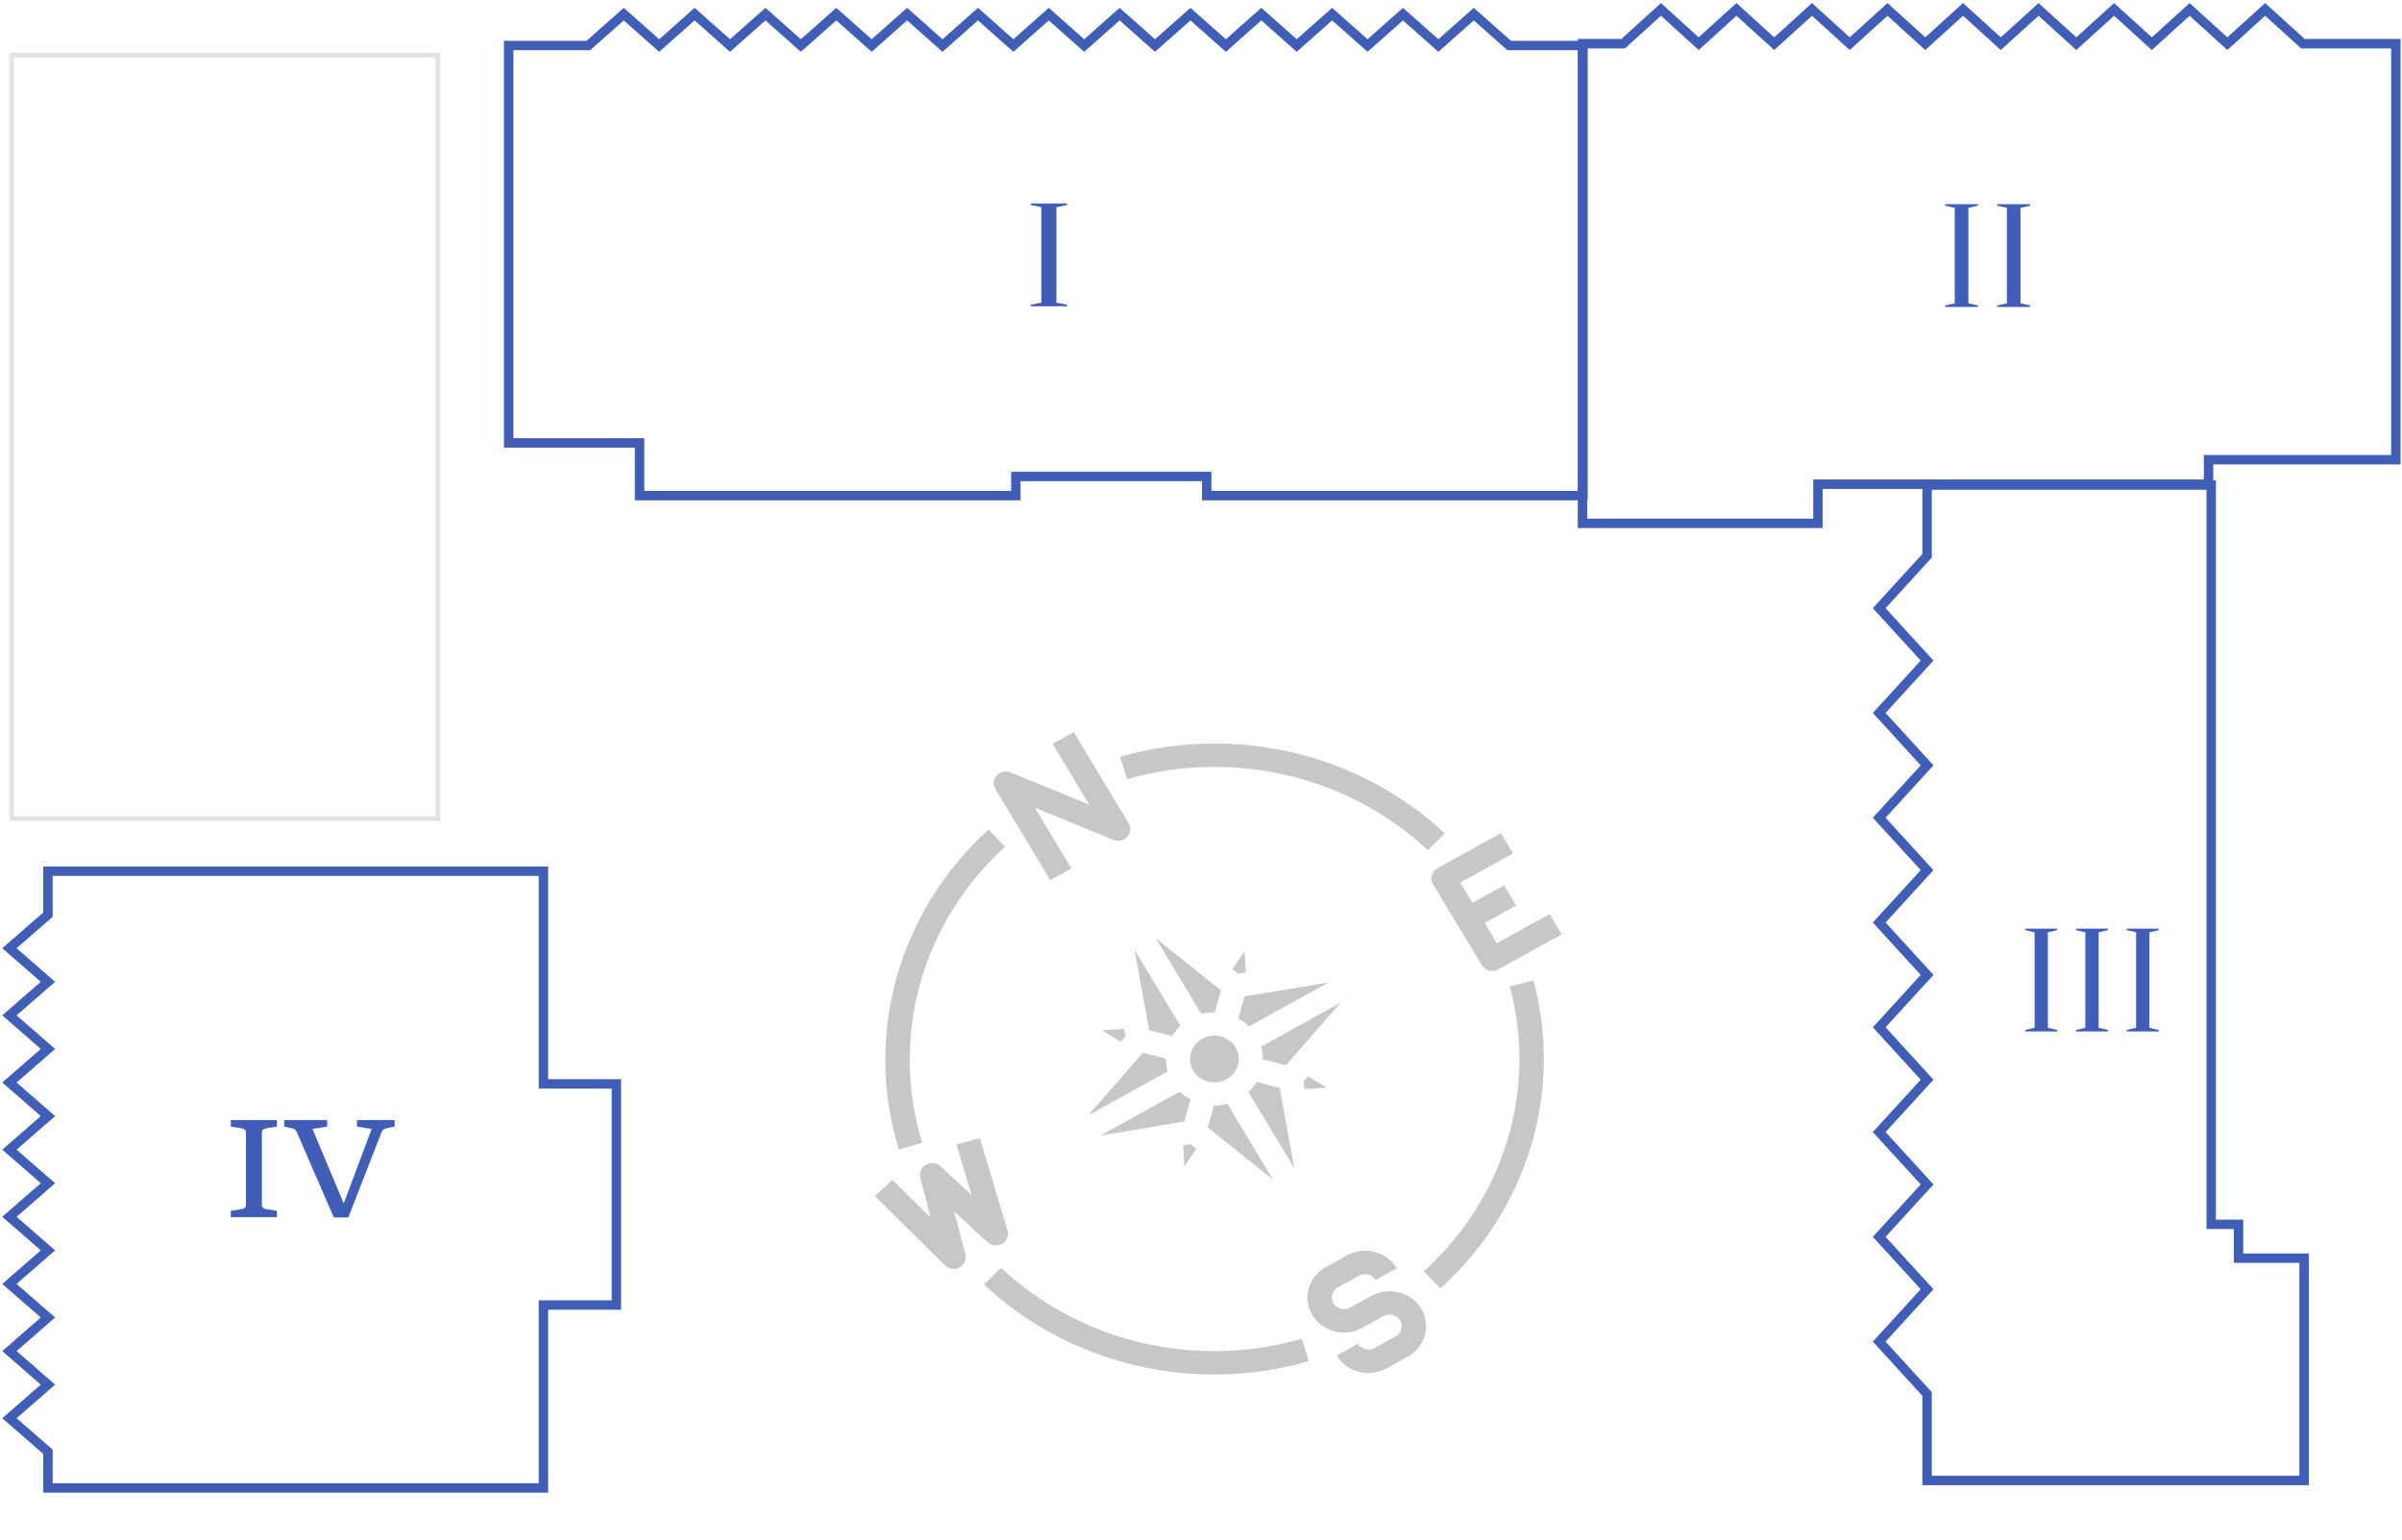 <svg width="510" height="327" viewBox="0 0 510 327" fill="none" xmlns="http://www.w3.org/2000/svg">
  <g>
    <g class="compass">
      <path d="M219.709 171.511L236.377 178.328C236.747 178.479 237.148 178.546 237.549 178.523C237.951 178.5 238.341 178.387 238.689 178.195C238.93 178.061 239.147 177.892 239.332 177.693C239.693 177.304 239.917 176.815 239.972 176.297C240.026 175.779 239.91 175.257 239.638 174.806L227.989 155.477L223.503 157.958L231.269 170.844L214.601 164.028C214.101 163.823 213.547 163.775 213.017 163.889C212.486 164.003 212.007 164.274 211.646 164.664C211.286 165.053 211.062 165.541 211.007 166.059C210.952 166.577 211.069 167.099 211.34 167.549L222.989 186.879L227.475 184.398L219.709 171.511Z" fill="#C7C7C7"/>
      <path d="M284.074 273.363L288.56 270.881C289.155 270.552 289.862 270.463 290.525 270.633C291.188 270.803 291.754 271.219 292.097 271.789L296.583 269.307C295.553 267.598 293.857 266.352 291.867 265.841C289.877 265.331 287.756 265.599 285.972 266.586L281.486 269.067C279.701 270.054 278.399 271.68 277.865 273.586C277.331 275.492 277.61 277.523 278.64 279.232C279.67 280.941 281.366 282.188 283.356 282.698C285.346 283.209 287.467 282.941 289.251 281.954L293.737 279.472C294.332 279.143 295.039 279.054 295.702 279.224C296.366 279.394 296.931 279.81 297.274 280.38C297.618 280.949 297.711 281.626 297.533 282.262C297.355 282.897 296.921 283.439 296.326 283.768L291.84 286.249C291.245 286.578 290.538 286.668 289.875 286.497C289.212 286.327 288.646 285.912 288.303 285.342L283.817 287.823C284.847 289.532 286.543 290.779 288.533 291.289C290.523 291.8 292.644 291.532 294.429 290.545L298.914 288.064C300.699 287.076 302.001 285.451 302.535 283.545C303.069 281.638 302.79 279.607 301.76 277.898C300.73 276.189 299.034 274.943 297.044 274.432C295.054 273.922 292.933 274.19 291.149 275.177L286.663 277.658C286.068 277.987 285.361 278.077 284.698 277.906C284.034 277.736 283.469 277.321 283.126 276.751C282.782 276.181 282.69 275.504 282.867 274.869C283.045 274.234 283.479 273.692 284.074 273.363Z" fill="#C7C7C7"/>
      <path d="M321.253 181.209L318.664 176.914L305.207 184.358C304.612 184.687 304.178 185.228 304 185.864C303.822 186.499 303.915 187.176 304.258 187.746L314.613 204.928C314.956 205.498 315.521 205.913 316.185 206.083C316.848 206.253 317.555 206.164 318.15 205.835L331.607 198.391L329.019 194.096L317.804 200.299L315.216 196.003L321.944 192.282L319.356 187.986L312.627 191.708L310.038 187.412L321.253 181.209Z" fill="#C7C7C7"/>
      <path d="M209.638 263.781C210.042 264.155 210.563 264.393 211.121 264.459C211.679 264.525 212.245 264.415 212.732 264.146L212.77 264.125C213.259 263.844 213.637 263.416 213.846 262.908C214.056 262.401 214.084 261.841 213.928 261.316L208.059 241.653L203.079 243.016L206.292 253.776L199.691 247.662C199.287 247.289 198.767 247.051 198.209 246.986C197.651 246.921 197.086 247.031 196.6 247.3C196.113 247.57 195.731 247.983 195.511 248.478C195.291 248.974 195.245 249.524 195.381 250.047L197.607 258.58L189.487 250.534L185.765 253.985L200.605 268.686C201.001 269.077 201.522 269.333 202.085 269.413C202.648 269.492 203.224 269.392 203.722 269.127C204.219 268.862 204.612 268.447 204.839 267.947C205.066 267.446 205.115 266.888 204.977 266.359L202.603 257.263L209.638 263.781Z" fill="#C7C7C7"/>
      <path d="M270.312 250.525L260.594 234.4C259.671 234.645 258.717 234.763 257.759 234.751L256.45 239.433L270.312 250.525Z" fill="#C7C7C7"/>
      <path d="M260.44 229.168C262.917 227.797 263.766 224.763 262.337 222.391C260.907 220.019 257.74 219.206 255.262 220.577C252.785 221.947 251.936 224.981 253.365 227.353C254.795 229.726 257.962 230.538 260.44 229.168Z" fill="#C7C7C7"/>
      <path d="M250.611 217.826L240.894 201.7L243.99 218.748L248.878 220.002C249.346 219.202 249.929 218.469 250.611 217.826V217.826Z" fill="#C7C7C7"/>
      <path d="M277.76 228.539L276.732 229.715L277.008 231.226L281.659 230.979L277.76 228.539Z" fill="#C7C7C7"/>
      <path d="M267.79 222.232C268.046 223.116 268.169 224.03 268.156 224.948L273.043 226.199L284.63 212.917L267.79 222.232Z" fill="#C7C7C7"/>
      <path d="M262.935 216.274C263.771 216.722 264.536 217.282 265.207 217.935L282.047 208.621L264.247 211.594L262.935 216.274Z" fill="#C7C7C7"/>
      <path d="M264.256 201.991L261.669 205.782L262.916 206.779L264.517 206.512L264.256 201.991Z" fill="#C7C7C7"/>
      <path d="M238.966 220.03L238.688 218.497L233.968 218.748L237.925 221.224L238.966 220.03Z" fill="#C7C7C7"/>
      <path d="M252.763 233.467C251.928 233.019 251.163 232.46 250.491 231.806L233.652 241.12L251.451 238.148L252.763 233.467Z" fill="#C7C7C7"/>
      <path d="M242.651 223.545L231.065 236.827L247.904 227.512C247.649 226.628 247.526 225.714 247.538 224.796L242.651 223.545Z" fill="#C7C7C7"/>
      <path d="M252.781 242.959L251.203 243.225L251.459 247.679L254.008 243.944L252.781 242.959Z" fill="#C7C7C7"/>
      <path d="M266.822 229.74C266.354 230.54 265.769 231.273 265.086 231.917L274.804 248.042L271.708 230.995L266.822 229.74Z" fill="#C7C7C7"/>
      <path d="M245.38 199.22L255.098 215.345C256.021 215.101 256.975 214.982 257.933 214.994L259.242 210.312L245.38 199.22Z" fill="#C7C7C7"/>
      <path d="M212.544 269.208L208.918 272.754C217.84 281.129 228.945 287.057 241.075 289.921C253.205 292.785 265.916 292.481 277.884 289.039L276.397 284.289C265.316 287.475 253.547 287.757 242.316 285.104C231.085 282.452 220.804 276.962 212.544 269.208V269.208Z" fill="#C7C7C7"/>
      <path d="M302.283 269.968L305.833 273.577C314.928 265.368 321.559 254.973 325.035 243.477C328.511 231.98 328.704 219.803 325.596 208.213L320.577 209.448C323.457 220.179 323.278 231.454 320.061 242.099C316.843 252.743 310.704 262.368 302.283 269.968V269.968Z" fill="#C7C7C7"/>
      <path d="M303.154 180.538L306.78 176.992C297.858 168.618 286.754 162.69 274.624 159.825C262.494 156.961 249.782 157.266 237.814 160.707L239.301 165.457C250.382 162.271 262.152 161.99 273.382 164.642C284.613 167.295 294.894 172.784 303.154 180.538V180.538Z" fill="#C7C7C7"/>
      <path d="M213.411 179.772L209.861 176.163C200.471 184.714 193.726 195.581 190.371 207.567C187.015 219.552 187.179 232.191 190.844 244.09L195.804 242.664C192.412 231.647 192.26 219.945 195.367 208.848C198.474 197.751 204.718 187.689 213.411 179.772V179.772Z" fill="#C7C7C7"/>
    </g>
    <rect x="2.5" y="11.689" width="90.501" height="162.121" stroke="#E2E2E2"/>
    <g class="apartment-section__box">
      <path d="M108 94.054V9.668H124.92L132.44 3L139.96 9.668L147.48 3L155 9.668L162.52 3L170.04 9.668L177.56 3L185.08 9.668L192.6 3L200.12 9.668L207.64 3L215.16 9.668L222.68 3L230.2 9.668L237.72 3L245.24 9.668L252.76 3L260.28 9.668L267.801 3L275.321 9.668L282.841 3L290.361 9.668L297.881 3L305.401 9.668L312.921 3L320.441 9.668H336.107V105.238H256.212V101.171H215.685V105.238H135.79V94.054H108Z" stroke="#415EB7" stroke-width="2"/>
      <path id="I" d="M224.301 64.254L226.564 64.721V65.033H218.832V64.721L221.095 64.254V43.986L218.832 43.519V43.207H226.564V43.519L224.301 43.986V64.254Z" fill="#415EB7"/>
    </g>
    <g class="apartment-section__box">
      <path d="M508.691 97.619V9.275H488.955L480.937 2L472.92 9.275L464.902 2L456.884 9.275L448.866 2L440.848 9.275L432.831 2L424.813 9.275L416.795 2L408.777 9.275L400.759 2L392.741 9.275L384.724 2L376.706 9.275L368.688 2L360.67 9.275L352.652 2L344.635 9.275H336V111.13H385.99V102.816H468.927V97.619H508.691Z" stroke="#415EB7" stroke-width="2"/>
      <g id="II">
        <path d="M417.937 64.402L419.98 64.87V65.181H413V64.87L415.043 64.402V44.135L413 43.667V43.355H419.98V43.667L417.937 44.135V64.402Z" fill="#415EB7"/>
        <path d="M429 64.402L431.042 64.87V65.181H424.063V64.87L426.106 64.402V44.135L424.063 43.667V43.355H431.042V43.667L429 44.135V64.402Z" fill="#415EB7"/>
      </g>
    </g>
    <g class="apartment-section__box">
      <path d="M489.212 267.169V314.368H409.165V296.012L399 284.888L409.165 273.763L399 262.639L409.165 251.514L399 240.389L409.165 229.265L399 218.14L409.165 207.015L399 195.891L409.165 184.766L399 173.641L409.165 162.517L399 151.392L409.165 140.268L399 129.143L409.165 118.018V103H469.49V259.987H475.291V267.169H489.212Z" stroke="#415EB7" stroke-width="2"/>
      <g id="III">
        <path d="M434.809 218.245L436.799 218.712V219.024H430V218.712L431.99 218.245V197.978L430 197.51V197.198H436.799V197.51L434.809 197.978V218.245Z" fill="#415EB7"/>
        <path d="M445.586 218.245L447.576 218.712V219.024H440.777V218.712L442.767 218.245V197.978L440.777 197.51V197.198H447.576V197.51L445.586 197.978V218.245Z" fill="#415EB7"/>
        <path d="M456.362 218.245L458.352 218.712V219.024H451.553V218.712L453.543 218.245V197.978L451.553 197.51V197.198H458.352V197.51L456.362 197.978V218.245Z" fill="#415EB7"/>
      </g>
    </g>
    <g class="apartment-section__box">
      <path d="M115.386 185L10.182 185L10.182 187.097L10.182 194.225L2 201.353L10.182 208.482L2 215.61L10.182 222.739L2 229.867L10.182 236.995L2 244.124L10.182 251.252L2 258.381L10.182 265.509L2 272.637L10.182 279.766L2 286.894L10.182 294.023L2 301.151L10.182 308.28L10.182 315.956L115.386 315.956L115.386 277.121L130.874 277.121L130.874 230.157L115.386 230.157L115.386 185Z" stroke="#415EB7" stroke-width="2"/>
      <g id="IV">
        <path d="M58.808 237.841V239.214L56.394 239.623C56.141 239.667 55.944 239.759 55.802 239.9C55.67 240.041 55.605 240.225 55.605 240.454V255.893C55.605 256.121 55.67 256.306 55.802 256.447C55.934 256.588 56.131 256.68 56.394 256.724L58.808 257.107V258.453H49V257.107L51.429 256.724C51.693 256.68 51.89 256.588 52.022 256.447C52.153 256.306 52.219 256.121 52.219 255.893V240.454C52.219 240.234 52.148 240.054 52.006 239.913C51.875 239.763 51.682 239.667 51.429 239.623L49 239.214V237.841H58.808Z" fill="#415EB7"/>
        <path d="M73.957 258.519H70.875L62.98 240.322C62.899 240.129 62.782 239.979 62.631 239.873C62.489 239.768 62.307 239.684 62.084 239.623L60.338 239.214V237.841H69.478V239.214L66.35 239.741L72.986 255.55L78.907 239.741L75.794 239.214V237.841H83.796V239.214L81.959 239.623C81.736 239.684 81.544 239.768 81.382 239.873C81.23 239.979 81.119 240.129 81.048 240.322L73.957 258.519Z" fill="#415EB7"/>
      </g>
    </g>
  </g>
</svg>
